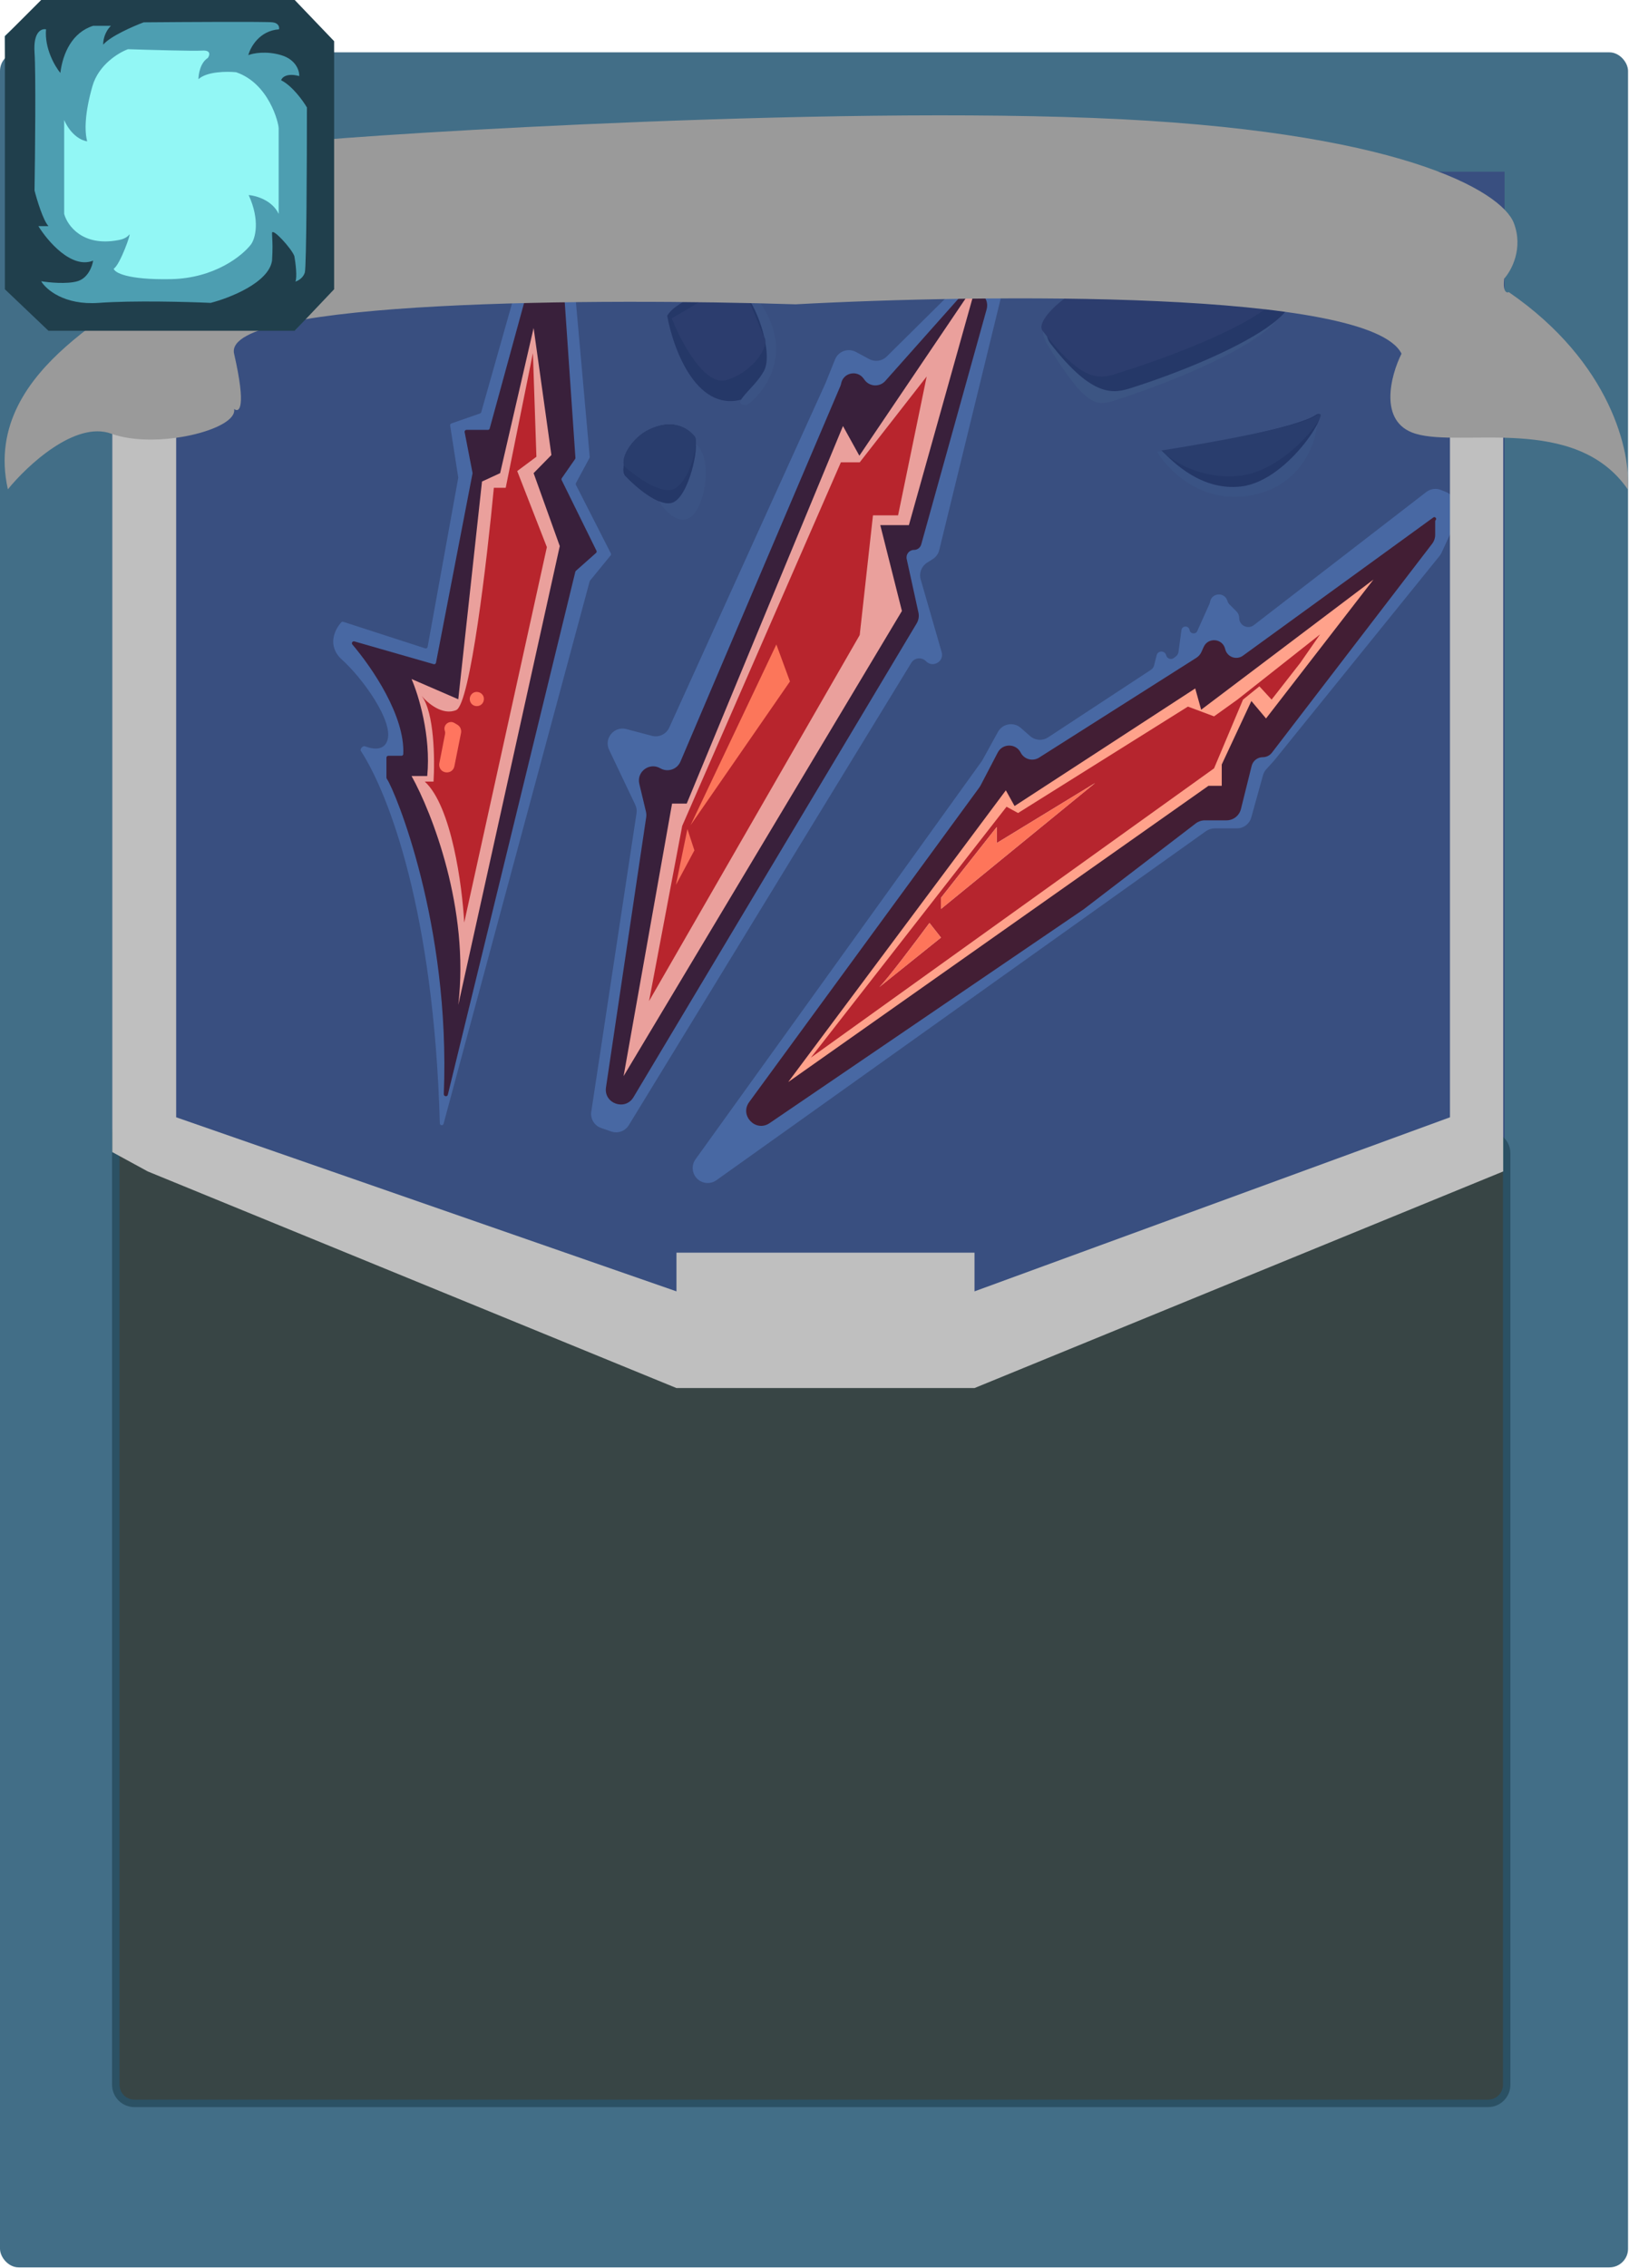 <svg width="876" height="1219" viewBox="0 0 876 1219" fill="none" xmlns="http://www.w3.org/2000/svg">
<rect y="28.133" width="875.487" height="1190.57" rx="10" fill="#426E87"/>
<rect x="60.391" y="92.275" width="748.703" height="615.167" fill="#394F80"/>
<path d="M672.369 266.322C645.362 270.973 627.669 252.068 622.293 242.878L708.191 228.062C707.629 238.439 699.376 261.671 672.369 266.322Z" fill="#3A5384"/>
<path d="M707.067 223.322C698.064 229.324 649.176 239.002 625.294 242.691C630.671 248.255 646.188 264.025 667.493 261.474C694.126 258.286 718.32 215.82 707.067 223.322Z" fill="#243767"/>
<path d="M236.521 603.79C233.366 490.475 209.174 426.888 194.054 403.604C193.421 402.629 195.111 400.699 196.198 401.109C201.167 402.985 206.653 403.344 208.368 397.795C211.557 387.48 194.865 364.411 183.987 354.659C175.617 347.155 179.992 338.356 183.565 334.468C183.819 334.192 184.212 334.101 184.569 334.217L228.661 348.492C229.237 348.679 229.845 348.315 229.953 347.719L246.411 256.923C246.431 256.813 246.432 256.701 246.415 256.591L242.068 228.698C241.994 228.221 242.271 227.759 242.727 227.6L258.141 222.231C258.449 222.124 258.685 221.873 258.774 221.56L298.196 82.486C298.47 81.521 299.836 81.515 300.118 82.478L303.616 94.431C303.635 94.494 303.647 94.558 303.653 94.623L317.121 245.58C317.138 245.775 317.098 245.971 317.005 246.144L309.707 259.671C309.551 259.96 309.547 260.308 309.696 260.6L328.48 297.437C328.66 297.79 328.614 298.216 328.364 298.524L317.283 312.107C317.194 312.216 317.129 312.342 317.092 312.478L238.515 604.073C238.214 605.19 236.553 604.946 236.521 603.79Z" fill="#4868A3"/>
<path d="M341.6 432.528L327.567 403.058C324.638 396.908 330.245 390.145 336.832 391.883L350.563 395.508C354.336 396.504 358.276 394.632 359.889 391.079L443.932 205.931L449.039 193.22C450.817 188.795 456.047 186.898 460.248 189.154L467.417 193.005C470.514 194.668 474.333 194.115 476.831 191.642L527.524 141.455C533.26 135.777 542.84 141.2 540.924 149.04L505.086 295.65C504.597 297.651 503.354 299.387 501.617 300.495L498.488 302.491C495.498 304.398 494.121 308.047 495.104 311.454L506.386 350.54C507.838 355.571 501.579 359.182 497.951 355.407C495.673 353.037 491.769 353.462 490.055 356.267L338.14 604.79C336.177 608.001 332.243 609.41 328.689 608.175L323.242 606.283C319.601 605.018 317.38 601.337 317.958 597.526L342.287 437.168C342.527 435.587 342.288 433.971 341.6 432.528Z" fill="#4868A3"/>
<path d="M492.943 335.062L340.655 589.744C336.159 597.263 324.586 593.125 325.876 584.46L347.491 439.275C347.641 438.263 347.597 437.232 347.359 436.238L343.796 421.323C342.236 414.793 349.259 409.574 355.061 412.951C359.03 415.261 364.125 413.569 365.925 409.345L451.898 207.542C452.088 207.094 452.23 206.628 452.32 206.15C453.408 200.369 460.87 198.672 464.351 203.415L464.949 204.229C467.647 207.905 473.046 208.159 476.077 204.753L516.836 158.939C522.47 152.606 532.793 158.236 530.52 166.402L495.391 292.633C494.906 294.375 493.32 295.58 491.512 295.58C488.941 295.58 487.028 297.958 487.579 300.469L493.891 329.242C494.328 331.232 493.989 333.314 492.943 335.062Z" fill="#39203B"/>
<path d="M485.006 328.402L335.341 578.407L361.41 431.93H369.288L453.31 229L462.125 244.941L525.517 151.166L488.757 282.264H473.378L485.006 328.402Z" fill="#EAA09C"/>
<path d="M62.267 1120.56V608.945C62.267 602.074 69.037 597.249 75.531 599.493L369.783 701.124C370.833 701.487 371.937 701.672 373.048 701.672H528.078C529.176 701.672 530.267 701.491 531.307 701.136L796.989 610.47C803.477 608.256 810.219 613.079 810.219 619.934V1120.56C810.219 1126.08 805.742 1130.56 800.219 1130.56H72.267C66.744 1130.56 62.267 1126.08 62.267 1120.56Z" fill="#384545" stroke="#2B5164" stroke-width="4"/>
<path d="M370.601 278.326C363.999 281.777 357.222 274.012 354.659 269.698L374.352 238.752C383.729 247.192 378.853 274.012 370.601 278.326Z" fill="#3B5384"/>
<path d="M361.617 270.178C354.546 272.702 341.744 261.616 336.228 255.757C332.742 251.581 339.031 236.982 349.392 231.197C359.157 225.745 368.199 227.817 373.653 235.929C376.23 239.761 370.456 267.024 361.617 270.178Z" fill="#253868"/>
<path d="M361.598 263.134C354.546 265.234 341.78 256.007 336.279 251.13C332.803 247.654 339.074 235.503 349.407 230.688C359.145 226.15 368.162 227.874 373.601 234.626C376.171 237.816 370.413 260.508 361.598 263.134Z" fill="#293D6D"/>
<path d="M370.601 278.326C363.999 281.777 357.222 274.012 354.659 269.698L374.352 238.752C383.729 247.192 378.853 274.012 370.601 278.326Z" fill="#3B5384"/>
<path d="M361.617 270.178C354.546 272.702 341.744 261.616 336.228 255.757C332.742 251.581 339.031 236.982 349.392 231.197C359.157 225.745 368.199 227.817 373.653 235.929C376.23 239.761 370.456 267.024 361.617 270.178Z" fill="#253868"/>
<path d="M361.598 263.134C354.546 265.234 341.78 256.007 336.279 251.13C332.803 247.654 339.074 235.503 349.407 230.688C359.145 226.15 368.162 227.874 373.601 234.626C376.171 237.816 370.413 260.508 361.598 263.134Z" fill="#293D6D"/>
<path d="M401.171 213.995C375.364 223.448 362.161 188.426 358.785 169.733C363.886 160.881 386.542 153.792 397.233 151.354C409.298 168.296 426.978 204.543 401.171 213.995Z" fill="#253868"/>
<path d="M398.545 150.791C430.954 182.149 414.175 208.494 401.734 217.746C391.418 217.746 405.86 208.932 410.924 199.179C415.988 189.426 406.423 161.669 398.545 156.23C392.244 151.879 395.92 150.791 398.545 150.791Z" fill="#3B5384"/>
<path d="M390.856 204.243C379.002 207.994 366.161 183.675 361.223 171.046C371.6 165.545 392.094 151.391 396.295 153.041C401.546 155.104 408.485 176.86 411.111 181.362C413.737 185.863 405.672 199.554 390.856 204.243Z" fill="#2C3D6E"/>
<path d="M667.186 151.727C604.619 139.573 550.274 164.083 562.84 184.55C583.451 218.121 589.284 218.473 598.662 215.496C645.925 200.492 729.753 163.88 667.186 151.727Z" fill="#3C5583"/>
<path d="M671.431 145.938C608.864 133.785 551.962 163.732 564.528 184.199C588.084 214.807 599.412 211.346 608.79 208.369C656.053 193.365 733.998 158.092 671.431 145.938Z" fill="#253868"/>
<path d="M667.536 139.494C604.969 127.341 553.848 168.939 560.632 177.754C584.189 208.363 592.703 203.27 603.956 199.698C651.219 184.694 730.103 151.647 667.536 139.494Z" fill="#2C3D6E"/>
<path d="M366.849 443.933L349.032 538.083L462.312 341.343L469.439 277.013H482.943L498.322 202.367L462.312 248.505H452.185L366.849 443.933Z" fill="#B8252D"/>
<path d="M371.351 443.558L417.488 346.406L424.803 366.287L371.351 443.558Z" fill="#FC765A"/>
<path d="M363.473 475.629L369.662 445.621L373.413 457.061L363.473 475.629Z" fill="#F9735E"/>
<path d="M528.143 408.861L373.98 623.158C371.466 626.653 372.214 631.546 375.616 634.186C378.407 636.351 382.322 636.457 385.198 634.407L648.529 446.731C649.885 445.765 651.508 445.246 653.172 445.246H665.163C668.757 445.246 671.909 442.849 672.871 439.387L679.176 416.689C679.51 415.488 680.119 414.382 680.956 413.458L685.122 408.861L774.146 298.793C774.561 298.278 774.912 297.715 775.189 297.114L781.913 282.547C782.398 281.496 782.649 280.352 782.649 279.194V271.895C782.649 268.639 780.676 265.708 777.66 264.483L774.904 263.364C772.267 262.292 769.26 262.703 767.006 264.442L674.263 336.001C671.041 338.487 666.367 336.19 666.367 332.12C666.367 330.82 665.851 329.573 664.932 328.654L661.219 324.941C660.659 324.381 660.247 323.691 660.019 322.932C658.566 318.09 651.576 318.513 650.716 323.494C650.648 323.888 650.53 324.273 650.367 324.638L643.856 339.162C642.963 341.153 640.03 340.771 639.677 338.618C639.268 336.123 635.664 336.174 635.325 338.679L633.738 350.423C633.615 351.336 633.143 352.165 632.422 352.737L631.304 353.624C629.804 354.814 627.575 354.06 627.105 352.204C626.432 349.548 622.659 349.549 621.988 352.205L620.617 357.63C620.368 358.614 619.759 359.469 618.911 360.026L563.621 396.326C560.611 398.302 556.652 398.024 553.948 395.647L548.944 391.247C545.102 387.869 539.12 388.916 536.653 393.398L528.143 408.861Z" fill="#4868A3"/>
<path d="M527.297 422.203L536.555 404.459C539.161 399.465 546.318 399.498 548.878 404.516C550.733 408.155 555.317 409.408 558.767 407.22L643.37 353.553C644.547 352.806 645.48 351.731 646.054 350.46L647.29 347.72C649.7 342.38 657.513 343.146 658.839 348.853C659.831 353.122 664.855 354.998 668.402 352.424L770.767 278.14C771.696 277.466 772.801 278.71 772.023 279.553C771.861 279.728 771.771 279.958 771.771 280.197V287.426C771.771 289.187 771.19 290.898 770.118 292.295L683.977 404.568C682.808 406.092 680.996 406.985 679.075 406.985C676.237 406.985 673.764 408.919 673.079 411.673L667.314 434.862C666.428 438.428 663.225 440.932 659.551 440.932H647.886C646.127 440.932 644.418 441.511 643.022 442.58L582.72 488.757L413.839 603.688C406.411 608.743 397.576 599.6 402.883 592.349L526.66 423.227C526.898 422.903 527.111 422.56 527.297 422.203Z" fill="#421E34"/>
<path d="M649.863 422.364L423.865 581.595L540.896 424.803L545.585 433.242L642.736 370.038L645.925 381.478L738.575 311.522L680.809 386.167L672.932 376.79L656.99 410.924V422.364H649.863Z" fill="#FFA28B"/>
<path d="M652.864 412.987L436.055 568.467L541.271 433.618L547.46 436.994L638.798 379.791L652.864 385.042L665.43 376.04L709.879 340.968L699.189 356.347L683.81 376.04L677.245 368.913L668.431 376.04L652.864 412.987Z" fill="#B6252E"/>
<path d="M499.823 496.072C492.446 506.075 476.716 526.98 472.815 530.581L506.012 503.949L499.823 496.072Z" fill="#D9D9D9"/>
<path d="M499.823 496.072C492.446 506.075 476.716 526.98 472.815 530.581L506.012 503.949L499.823 496.072Z" fill="#FE755A"/>
<path d="M506.012 488.57V482.568L536.02 444.495V453.123L588.909 420.864L506.012 488.57Z" fill="#D9D9D9"/>
<path d="M506.012 488.57V482.568L536.02 444.495V453.123L588.909 420.864L506.012 488.57Z" fill="#FE755A"/>
<path d="M238.658 588.126C242.304 496.481 212.341 424.926 208.136 418.815C207.953 418.549 207.806 418.234 207.806 417.911V407.235C207.806 406.683 208.254 406.235 208.806 406.235H215.88C216.404 406.235 216.84 405.835 216.864 405.312C217.804 384.913 200.318 359.145 189.49 346.417C188.838 345.65 189.588 344.472 190.556 344.75L233.201 356.983C233.765 357.145 234.347 356.788 234.458 356.211L254.095 254.508C254.119 254.383 254.119 254.254 254.095 254.129L249.861 232.252C249.741 231.635 250.214 231.062 250.842 231.062H262.371C262.821 231.062 263.216 230.761 263.335 230.327L297.146 106.89C297.44 105.819 298.999 105.953 299.106 107.058L301.769 134.474L309.435 246.091C309.45 246.318 309.388 246.543 309.258 246.73L302.106 257.023C301.898 257.322 301.869 257.71 302.03 258.036L320.75 296.021C320.949 296.425 320.853 296.912 320.517 297.211L309.693 306.813C309.54 306.948 309.433 307.126 309.385 307.324L240.811 588.46C240.52 589.65 238.609 589.351 238.658 588.126Z" fill="#39203B"/>
<path d="M301.019 293.517L246.441 540.146C252.593 488.682 232.25 436.681 221.31 417.113H229.749C231.85 395.507 224.998 373.351 221.31 364.974L246.441 375.852L259.195 258.82L268.947 254.319L286.952 176.298L296.517 244.566L286.952 254.319L301.019 293.517Z" fill="#EAA09C"/>
<path d="M249.63 495.884C248.568 476.129 242.841 433.317 228.437 420.114H233.126C233.864 408.299 233.585 382.819 226.708 374.01C226.591 373.87 226.48 373.734 226.374 373.601C226.487 373.733 226.598 373.869 226.708 374.01C230.109 378.07 238.063 384.712 245.317 381.666C252.819 378.515 261.946 300.707 265.572 262.196H271.949L286.578 189.802L288.453 245.504L278.138 253.194L294.08 294.08L249.63 495.884Z" fill="#B8252D"/>
<path d="M247.917 393.979L244.342 411.857C243.429 416.419 236.836 416.209 236.216 411.597C236.157 411.151 236.17 410.699 236.256 410.257L239.321 394.595C239.439 393.988 239.397 393.361 239.199 392.776C238.142 389.666 241.524 386.919 244.352 388.59L245.927 389.52C247.471 390.433 248.269 392.221 247.917 393.979Z" fill="#FF755F"/>
<path d="M253.03 373.979C254.998 370.177 260.773 372.023 260.17 376.261C259.616 380.162 254.224 380.747 252.845 377.057C252.47 376.051 252.537 374.933 253.03 373.979Z" fill="#FF755F"/>
<path d="M363.77 746.077L79.472 629.648L60.391 619.252V149.898H94.736V600.54L363.77 694.1V673.309H524.045V694.1L779.723 600.54V143.289L808.344 149.898V629.648L524.045 746.077H363.77Z" fill="#BFBFBF"/>
<path d="M707.441 223.561C698.439 229.562 648.425 238.44 624.544 242.128C629.92 247.692 646 258.183 667.306 255.632C693.938 252.444 718.694 216.059 707.441 223.561Z" fill="#293D6D"/>
<path d="M59.819 233.096C40.497 226.068 14.711 250.104 4.233 263C-11.218 194.033 81.307 163.568 69.586 153.849C60.209 146.074 61.298 136.28 63.015 132.355C45.256 89.181 149.608 78.789 157.138 76.845C166.551 74.416 422.281 57.034 587.44 63.388C752.6 69.743 807.475 102.825 814.046 119.833C819.303 133.439 812.803 145.438 808.896 149.737C808.044 156.914 810.198 157.587 811.382 157.026C866.648 195.005 877.032 243.5 875.315 263C847.078 222.255 786.164 240.759 761.124 233.096C741.092 226.965 747.805 201.883 753.665 190.108C736.759 155.718 529.368 158.085 427.786 163.568C324.369 160.266 119.205 160.951 125.882 190.108C132.56 219.265 128.665 222.068 125.882 219.826C128.013 230.853 83.971 241.88 59.819 233.096Z" fill="#9A9A9A"/>
<rect x="16.879" y="20.255" width="148.165" height="147.04" fill="#92F7F5"/>
<path fill-rule="evenodd" clip-rule="evenodd" d="M2.626 19.318L4.501 156.042L28.695 177.61L158.668 177.611L178.173 156.042V27.195L157.168 1.125H22.319L2.626 19.318ZM91.9 150.041C68.344 150.491 61.58 146.477 61.142 144.414C64.518 142.539 71.082 123.971 69.394 126.222C68.044 128.022 65.08 128.847 63.767 129.035C44.412 132.786 36.198 121.22 34.51 114.969V64.517C38.261 73.07 44.325 75.708 46.888 75.958C45.388 70.519 45.575 60.766 49.701 46.325C53.002 34.772 63.83 28.258 68.832 26.445C80.147 26.82 103.979 27.495 108.78 27.195C113.581 26.895 112.781 29.695 111.781 31.133C107.73 33.684 106.717 39.823 106.717 42.574C111.218 38.373 122.096 38.323 126.972 38.823C144.602 44.825 149.853 66.018 149.853 69.019V114.969C146.403 107.617 137.663 105.153 133.724 104.841C140.026 118.645 137.225 128.222 135.037 131.285C130.473 137.35 115.457 149.59 91.9 150.041Z" fill="#4D9EB1"/>
<path fill-rule="evenodd" clip-rule="evenodd" d="M26.07 177.798H158.481L179.674 155.48V88.805V22.131L158.481 0H22.131L2.626 19.505V155.48L26.07 177.798ZM53.077 162.794C34.622 164.144 24.757 155.605 22.131 151.166C26.257 151.854 35.935 152.816 41.636 151.166C47.338 149.516 49.639 143.101 50.076 140.1C38.523 144.752 25.632 129.66 20.631 121.533H26.07C23.219 118.532 19.881 107.529 18.568 102.403C18.88 82.272 19.318 39.236 18.568 28.133C17.818 17.03 22.381 15.254 24.757 15.754C23.857 25.957 29.508 35.635 32.447 39.198C33.797 28.545 38.823 17.442 50.076 13.879H59.641C56.04 17.48 55.39 22.131 55.515 24.006C59.266 19.505 71.582 14.129 77.271 12.003C99.027 11.816 143.364 11.553 146.665 12.003C149.966 12.453 150.291 14.691 150.041 15.754C139.538 16.505 134.662 25.319 133.536 29.633C136.037 28.633 143.064 27.232 151.166 29.633C159.268 32.034 161.044 38.135 160.919 40.886C154.167 39.086 151.604 41.636 151.166 43.137C157.168 46.138 162.919 54.14 165.045 57.766C165.045 86.086 164.82 143.476 163.92 146.477C163.019 149.478 160.169 150.978 158.856 151.354C159.906 148.803 158.918 141.163 158.293 137.662C156.793 133.536 146.29 122.096 146.29 125.284C146.29 126.202 146.336 127.042 146.389 127.996C146.521 130.358 146.691 133.422 146.29 140.1C144.489 151.954 123.534 160.168 113.281 162.794C100.903 162.231 71.532 161.444 53.077 162.794Z" fill="#203F4C"/>
</svg>
